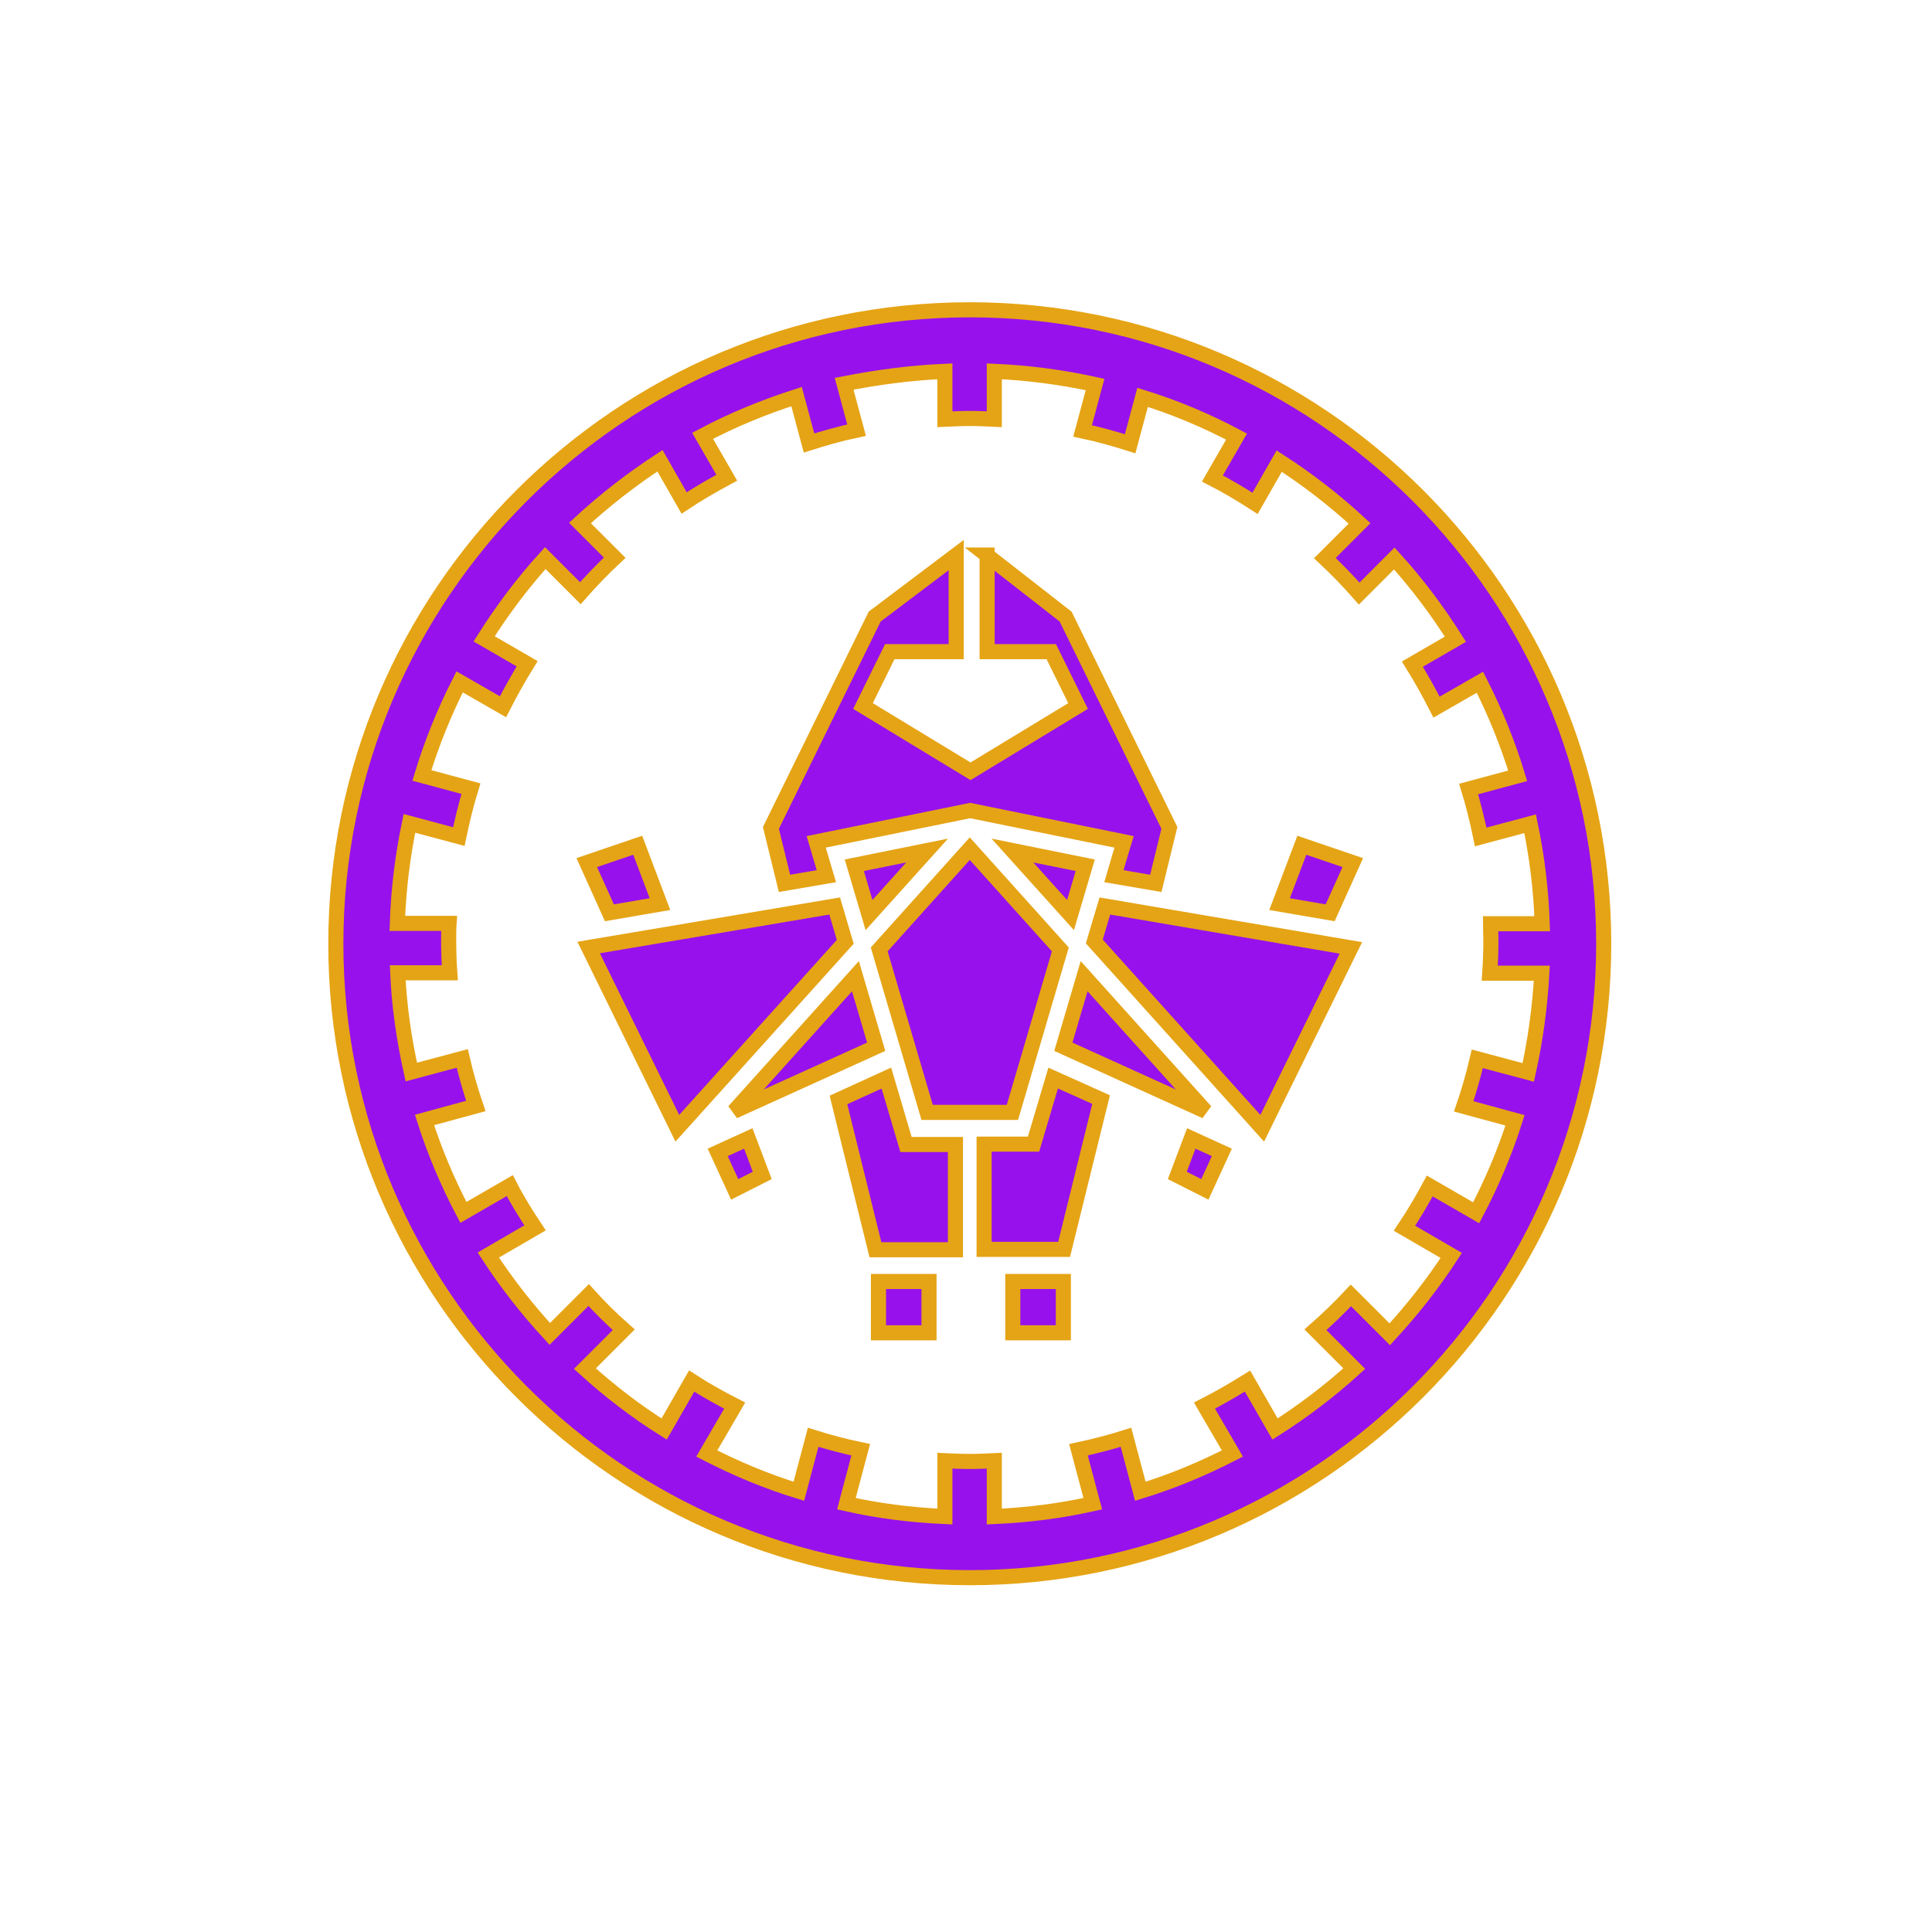 <?xml version="1.0" encoding="utf-8"?>
<!-- Generator: Adobe Illustrator 21.0.2, SVG Export Plug-In . SVG Version: 6.00 Build 0)  -->
<svg version="1.1" baseProfile="tiny" id="Layer_1" xmlns="http://www.w3.org/2000/svg" xmlns:xlink="http://www.w3.org/1999/xlink"
	 x="0px" y="0px" viewBox="0 0 512 512" xml:space="preserve">
<g transform="translate(0,0)">
	<path fill="#9711ED" stroke="#E5A415" stroke-width="4" d="M257,82.1c-92.7,0-168,75.3-168,168c0,92.7,75.3,168,168,168
		s168-75.3,168-168C425,157.4,349.7,82.1,257,82.1z M250.4,98.4v12.7c2.2-0.1,4.4-0.2,6.6-0.2c2.2,0,4.4,0.1,6.5,0.2V98.4
		c9.1,0.4,18.1,1.6,26.7,3.5l-3.3,12.3c4.3,0.9,8.5,2.1,12.6,3.4l3.3-12.3c8.7,2.7,17,6.2,24.9,10.4l-6.4,11.1
		c3.9,2,7.6,4.2,11.3,6.6l6.4-11.2c7.6,4.9,14.7,10.4,21.3,16.5l-9.2,9.2c3.2,3,6.2,6.1,9.1,9.4l9.3-9.3c6,6.6,11.4,13.8,16.2,21.4
		l-11.4,6.6c2.3,3.7,4.4,7.5,6.4,11.4l11.5-6.6c4,7.9,7.4,16.2,10,24.8l-13,3.5c1.3,4.2,2.3,8.4,3.2,12.7l13.1-3.5
		c1.8,8.6,2.9,17.4,3.2,26.5h-13.7c0,1.4,0.1,2.9,0.1,4.3c0,3-0.1,5.9-0.3,8.8h13.8c-0.5,9-1.7,17.8-3.6,26.3l-13.5-3.6
		c-1,4.3-2.2,8.5-3.6,12.6l13.6,3.7c-2.7,8.5-6.2,16.7-10.3,24.5l-12.3-7.1c-2.1,3.9-4.3,7.6-6.7,11.2l12.4,7.2
		c-4.8,7.4-10.3,14.4-16.3,20.9l-10.3-10.3c-3,3.2-6.1,6.2-9.4,9.1l10.3,10.3c-6.5,5.9-13.6,11.3-21,16l-7.3-12.7
		c-3.7,2.3-7.5,4.5-11.4,6.5l7.4,12.7c-7.8,4-15.9,7.4-24.4,10l-3.8-14.3c-4.1,1.3-8.4,2.4-12.6,3.3l3.8,14.3
		c-8.5,1.9-17.2,3-26.1,3.4v-14.8c-2.2,0.1-4.3,0.2-6.5,0.2c-2.2,0-4.4-0.1-6.6-0.2v14.8c-8.9-0.4-17.7-1.5-26.1-3.4l3.8-14.3
		c-4.3-0.9-8.5-2-12.6-3.3l-3.8,14.3c-8.5-2.6-16.6-6-24.4-10l7.4-12.7c-3.9-2-7.7-4.1-11.4-6.5l-7.3,12.7c-7.5-4.7-14.5-10.1-21-16
		l10.3-10.3c-3.3-2.9-6.4-6-9.3-9.2l-10.3,10.3c-6-6.5-11.4-13.4-16.3-20.9l12.4-7.2c-2.4-3.6-4.7-7.3-6.7-11.2l-12.3,7.1
		c-4.1-7.8-7.6-16-10.3-24.5l13.6-3.7c-1.4-4.1-2.6-8.3-3.6-12.6l-13.5,3.6c-1.9-8.5-3.2-17.3-3.6-26.3h13.8
		c-0.2-2.9-0.3-5.8-0.3-8.8c0-1.4,0-2.9,0.1-4.3h-13.7c0.3-9,1.4-17.9,3.2-26.5l13.1,3.5c0.9-4.3,1.9-8.5,3.2-12.7l-13-3.5
		c2.6-8.6,6-16.9,10-24.8l11.5,6.6c2-3.9,4.1-7.7,6.4-11.4l-11.4-6.6c4.8-7.6,10.2-14.8,16.2-21.4l9.3,9.3c2.9-3.3,5.9-6.4,9.1-9.4
		l-9.2-9.2c6.6-6.1,13.7-11.6,21.2-16.5l6.4,11.2c3.6-2.4,7.4-4.6,11.3-6.7l-6.4-11.1c7.9-4.2,16.2-7.6,24.9-10.4l3.3,12.3
		c4.1-1.3,8.3-2.5,12.6-3.4l-3.3-12.3C232.4,100,241.3,98.8,250.4,98.4L250.4,98.4z"/>
</g>
<g transform="translate(0,0)">
	<path fill="#9711ED" stroke="#E5A415" stroke-width="4" d="M261.5,147.1l20.9,16.3l27.5,56l-3.6,14.7l-11.1-1.9l1.4-4.8l1.3-4.3
		l-40.8-8.3l-40.8,8.3l2.7,9.1l-11.1,1.9l-3.6-14.7l27.5-56l21.6-16.3v25.6h-17.6l-7.1,14.4l28.5,17.3l28.5-17.3l-7.1-14.4h-17
		V147.1z M345,224l13.5,4.6l-6,13.3l-13.4-2.3L345,224z M169,224l5.9,15.6l-13.4,2.3l-6-13.3L169,224z M257,224.9l24,26.7
		l-12.7,43.2h-22.6L233,251.6L257,224.9z M268.3,225.4l19.3,3.9l-3.9,13.2L268.3,225.4z M245.7,225.4l-15.4,17.1l-3.9-13.2
		L245.7,225.4z M292.8,240.1l65.2,11.1L334.5,299L290,249.5L292.8,240.1z M221.2,240.1l2.8,9.5L179.5,299L156,251.1L221.2,240.1z
		 M287.3,258.7l32.2,35.8l-37.7-17.1L287.3,258.7z M226.7,258.7l5.5,18.7l-37.7,17.1L226.7,258.7z M279.1,285.7l12.7,5.7l-9.8,39.7
		h-21.2v-27.9h13.1L279.1,285.7z M234.9,285.7l5.2,17.6h13.1v27.9H232l-9.8-39.7L234.9,285.7z M315.7,301.7l8.1,3.7l-4.5,9.8
		l-7.3-3.7L315.7,301.7z M198.3,301.7l3.7,9.8l-7.3,3.7l-4.5-9.8L198.3,301.7z M281.8,339.6v13.6h-13.4v-13.6H281.8z M246.2,339.6
		v13.6h-13.4v-13.6H246.2z"/>
</g>
</svg>
